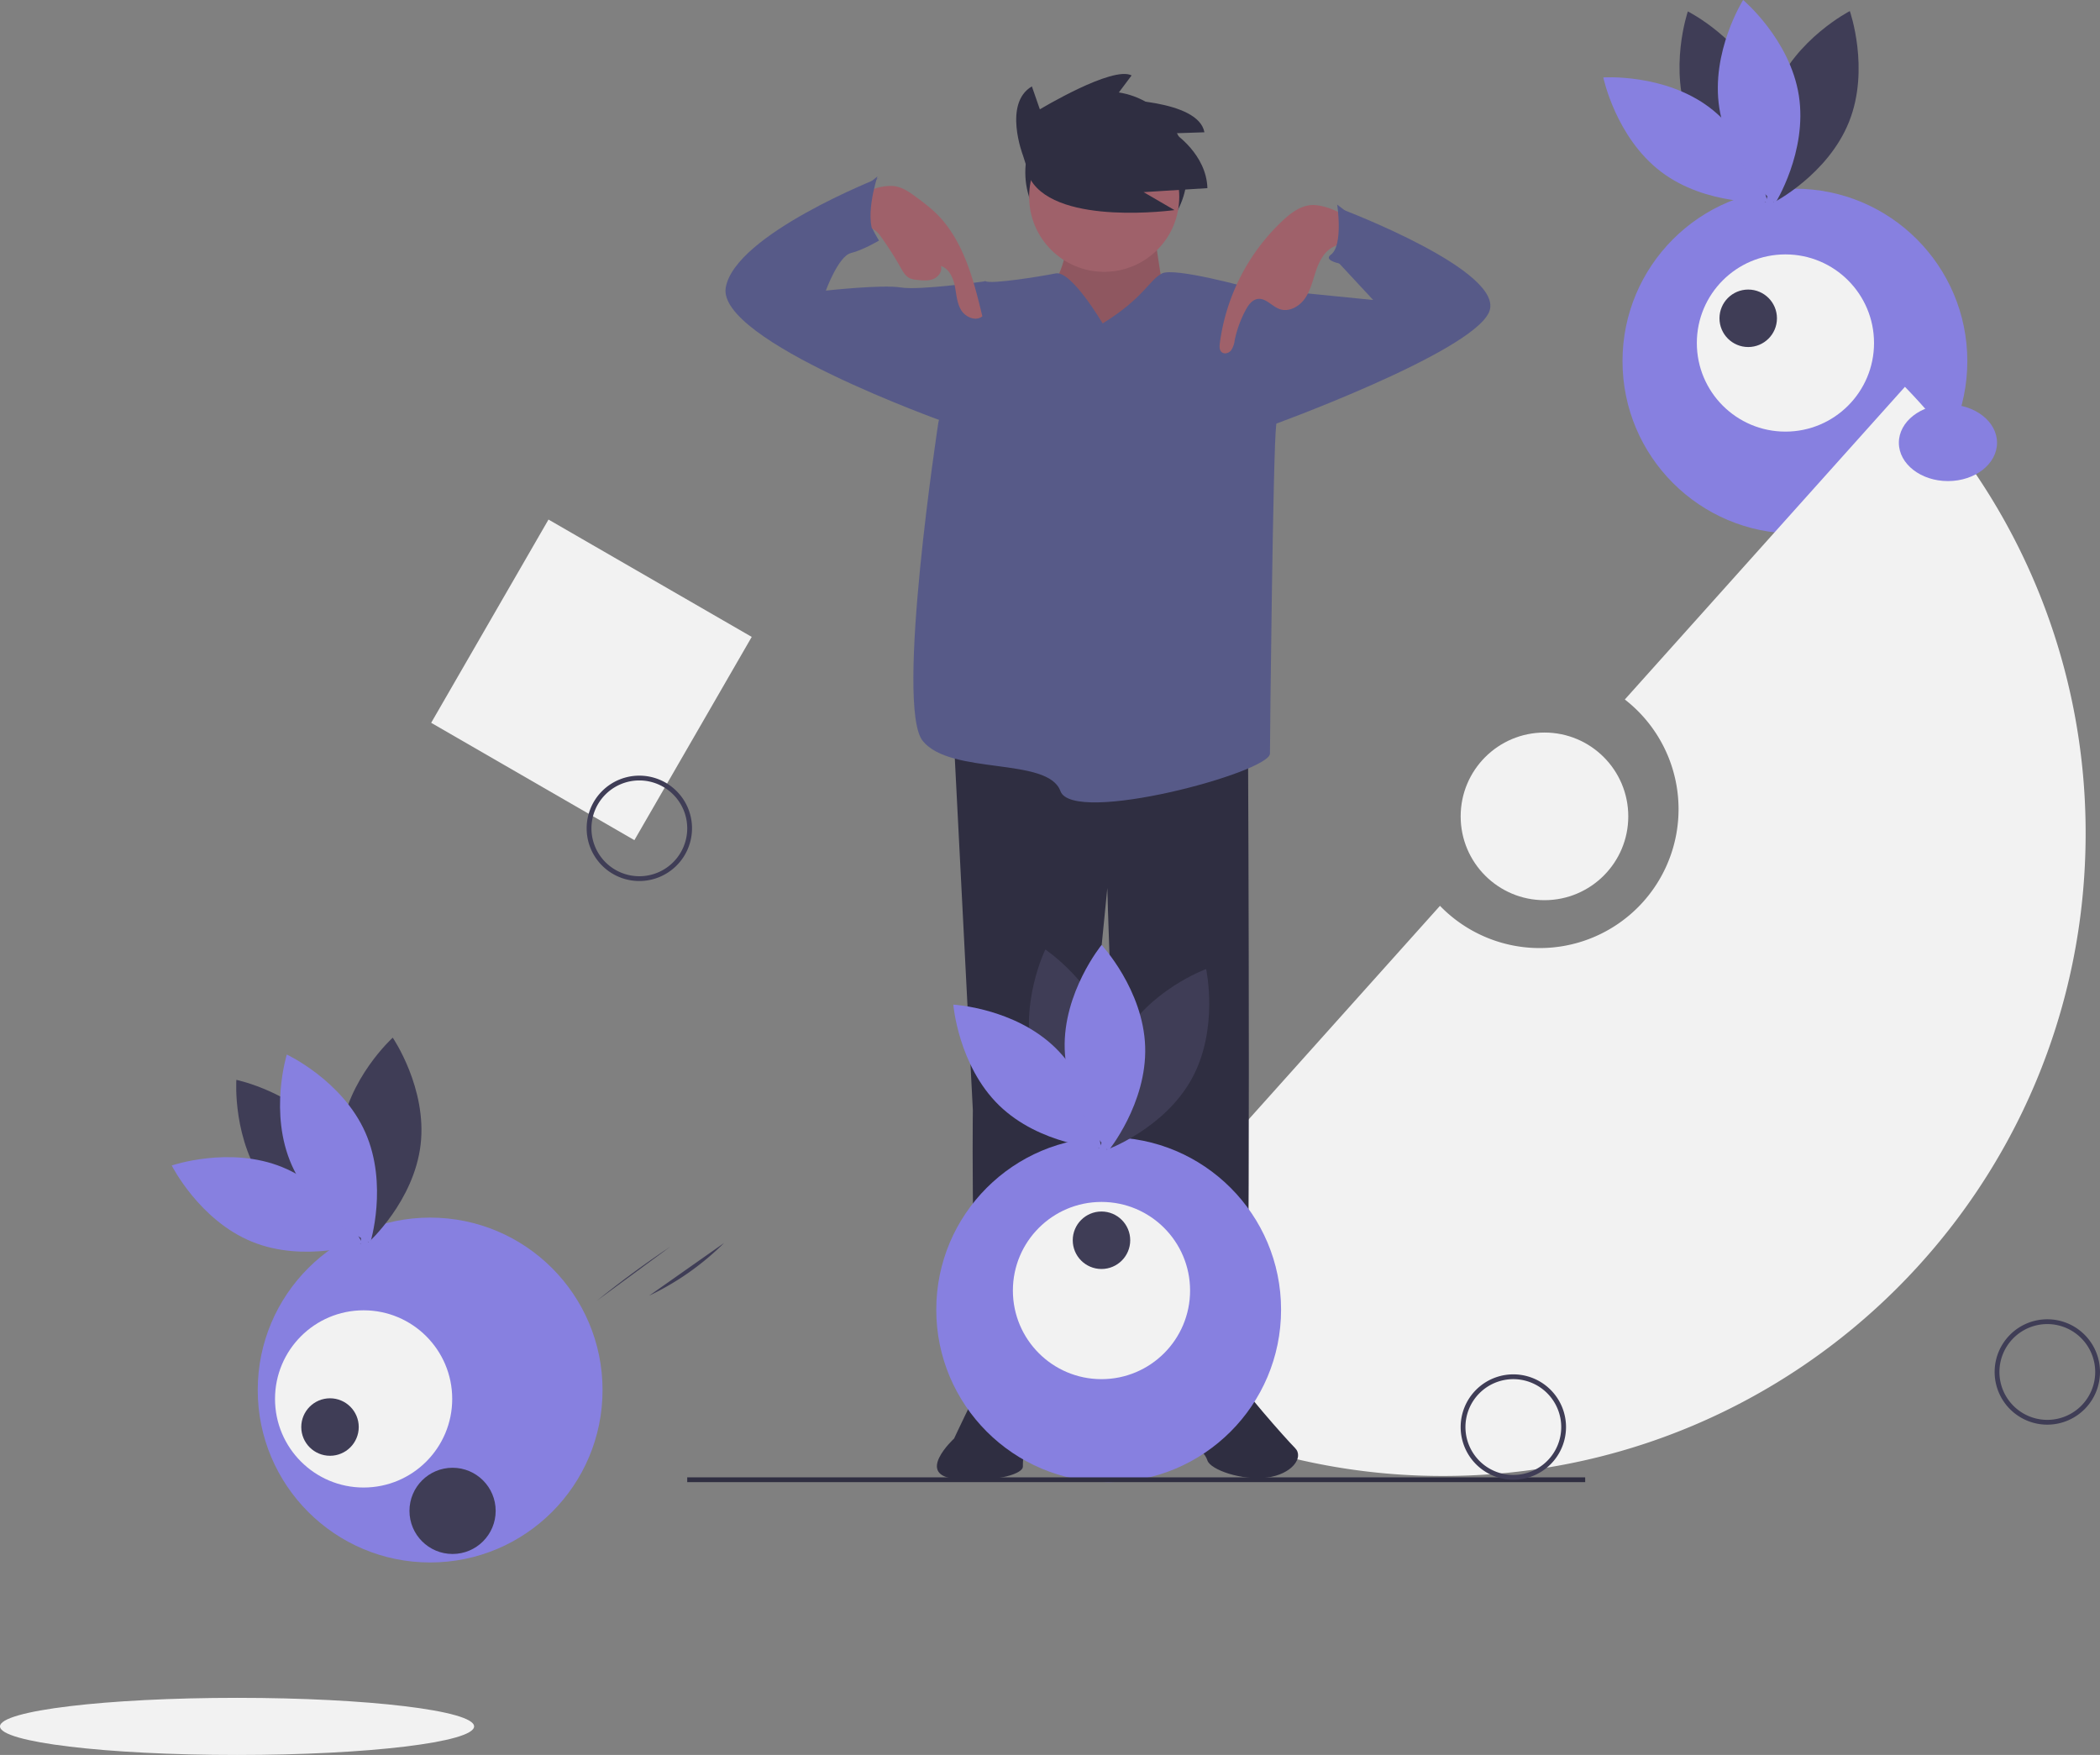 <svg xmlns="http://www.w3.org/2000/svg" data-name="Layer 1" width="877" height="732.809" viewBox="0 0 877 732.809" xmlns:xlink="http://www.w3.org/1999/xlink"><rect x="0" y="0" width="877" height="732.809" fill="#808080" stroke="none"/><title>unexpected friends</title><rect x="359.5" y="318.477" width="98" height="98" transform="translate(76.967 -238.613) rotate(30)" fill="#f2f2f2"/><circle cx="749.591" cy="150.798" r="72" fill="#8780e0"/><path d="M867.067,134.553c8.974,22.005,31.813,33.495,31.813,33.495s8.288-24.186-.686-46.19-31.813-33.495-31.813-33.495S858.093,112.548,867.067,134.553Z" transform="translate(-161.5 -83.595)" fill="#3f3d56"/><path d="M875.512,128.541c18.934,14.361,24.126,39.395,24.126,39.395s-25.506,1.75-44.441-12.611-24.126-39.395-24.126-39.395S856.577,114.18,875.512,128.541Z" transform="translate(-161.5 -83.595)" fill="#8780e0"/><path d="M902.482,121.975c-8.794,22.077-.307,46.194-.307,46.194s22.744-11.678,31.537-33.755.307-46.194.307-46.194S911.275,99.897,902.482,121.975Z" transform="translate(-161.5 -83.595)" fill="#3f3d56"/><path d="M912.735,123.499c3.683,23.477-9.937,45.114-9.937,45.114s-19.591-16.427-23.274-39.904,9.937-45.114,9.937-45.114S909.052,100.022,912.735,123.499Z" transform="translate(-161.5 -83.595)" fill="#8780e0"/><circle cx="745.631" cy="143.226" r="37" fill="#f2f2f2"/><circle cx="730.089" cy="132.908" r="12" fill="#3f3d56"/><path d="M1016.5,678.477a22,22,0,1,1,22-22A22.025,22.025,0,0,1,1016.5,678.477Zm0-42a20,20,0,1,0,20,20A20.022,20.022,0,0,0,1016.5,636.477Z" transform="translate(-161.5 -83.595)" fill="#3f3d56"/><path d="M428.5,451.477a22,22,0,1,1,22-22A22.025,22.025,0,0,1,428.5,451.477Zm0-42a20,20,0,1,0,20,20A20.022,20.022,0,0,0,428.5,409.477Z" transform="translate(-161.5 -83.595)" fill="#3f3d56"/><path d="M957.038,245.114,840.061,375.674a57.987,57.987,0,1,1-77.197,86.161l-162.943,181.863a267.098,267.098,0,0,0,164.303,56.202C912.389,699.9,1032.5,579.789,1032.5,431.624A267.369,267.369,0,0,0,957.038,245.114Z" transform="translate(-161.5 -83.595)" fill="#f2f2f2"/><circle cx="645" cy="340.882" r="35" fill="#f2f2f2"/><circle cx="461.966" cy="71.97" r="33.781" fill="#2f2e41"/><path d="M559.942,394.327l7.837,152.815s-1.306,109.713,6.531,111.019,22.204,10.449,26.122,3.918,23.51-207.671,23.51-207.671,5.224,208.978,20.898,210.284,33.959-6.531,36.571-5.224S682.716,398.245,682.716,398.245Z" transform="translate(-161.5 -83.595)" fill="#2f2e41"/><path d="M583.452,656.855s-9.143,0-11.755,3.918-11.755,23.51-11.755,23.51S542.962,699.875,561.248,701.181s27.428-2.531,27.428-5.143,0-9.143,3.918-10.449,7.837-7.837,7.837-10.449S596.513,655.549,583.452,656.855Z" transform="translate(-161.5 -83.595)" fill="#2f2e41"/><path d="M653.982,658.161s-6.531,26.122,0,27.428,10.449,3.918,11.755,7.837,14.367,8.449,24.816,7.143,15.673-8.449,11.755-12.367-23.51-26.122-24.816-30.041S653.982,658.161,653.982,658.161Z" transform="translate(-161.5 -83.595)" fill="#2f2e41"/><path d="M608.268,180.125s-2.612,19.592-7.837,22.204,2.612,16.979,2.612,16.979l23.51,3.918,20.898-16.979s-3.918-24.816-3.918-26.122S608.268,180.125,608.268,180.125Z" transform="translate(-161.5 -83.595)" fill="#9f616a"/><path d="M608.268,180.125s-2.612,19.592-7.837,22.204,2.612,16.979,2.612,16.979l23.51,3.918,20.898-16.979s-3.918-24.816-3.918-26.122S608.268,180.125,608.268,180.125Z" transform="translate(-161.5 -83.595)" opacity="0.1"/><circle cx="461.135" cy="82.162" r="31.347" fill="#9f616a"/><path d="M621.982,218.655S608.921,196.451,602.39,197.757s-26.775,4.571-29.387,3.265-19.592,58.775-19.592,58.775-18.286,118.856-6.531,133.223,52.244,6.531,57.469,20.898S691.859,406.082,691.859,398.245s1.306-127.999,2.612-137.142-11.755-57.469-11.755-57.469-30.694-8.49-35.918-5.877S638.962,208.206,621.982,218.655Z" transform="translate(-161.5 -83.595)" fill="#575a88"/><path d="M575.615,204.941l-2.612-3.918s-27.428,3.918-35.265,2.612-31.347,1.306-31.347,1.306,5.224-14.367,10.449-15.673,11.755-5.224,11.755-5.224-13.061-19.592,0-26.122c0,0-60.081,23.51-63.999,45.714s91.428,56.163,91.428,56.163Z" transform="translate(-161.5 -83.595)" fill="#575a88"/><path d="M672.267,206.247l10.449-2.612,52.244,5.224L717.981,190.574s10.449-13.061,3.918-19.592c0,0,69.224,26.122,61.387,43.102s-90.122,47.02-94.04,48.326S672.267,206.247,672.267,206.247Z" transform="translate(-161.5 -83.595)" fill="#575a88"/><path d="M535.711,161.438c3.233.642,5.996,2.662,8.642,4.628a83.955,83.955,0,0,1,7.368,5.918c11.879,11.105,16.246,27.86,20.024,43.676-2.69,2.266-7.082.382-8.887-2.637S560.927,206.318,560.218,202.873s-2.443-7.147-5.796-8.212c.705,2.187-.996,4.561-3.123,5.43s-4.523.628-6.806.374a9.405,9.405,0,0,1-3.088-.703c-1.772-.857-2.808-2.701-3.773-4.417a135.836,135.836,0,0,0-8.283-12.96,9.622,9.622,0,0,0-2.611-2.734c-4.184-2.554-8.676-5.894-6.593-11.957C521.865,162.69,531.146,160.532,535.711,161.438Z" transform="translate(-161.5 -83.595)" fill="#9f616a"/><path d="M709.367,169.212c-4.701.234-8.754,3.293-12.196,6.503a85.495,85.495,0,0,0-26.249,51.218c-.168,1.314-.22,2.86.786,3.722,1.131.968,2.996.395,3.925-.769a9.551,9.551,0,0,0,1.488-4.164,46.529,46.529,0,0,1,4.624-12.717c1.105-2.046,2.639-4.201,4.936-4.564,3.421-.54,5.979,3.083,9.247,4.231,3.857,1.354,8.178-1.071,10.522-4.419s3.261-7.453,4.553-11.331c1.291-3.878,3.207-7.854,6.732-9.922,3.753-2.202,12.394-3.732,8.73-9.913C723.801,172.595,714.285,168.967,709.367,169.212Z" transform="translate(-161.5 -83.595)" fill="#9f616a"/><path d="M588.684,148.412s-8.33-21.658,3.748-28.738l3.332,9.579s30.404-18.326,38.317-14.161l-7.497,9.996s35.402,0,37.901,13.744l-12.495.416s13.328,8.746,13.744,22.907l-26.656,1.666,12.911,7.497s-48.313,6.664-59.975-12.495Z" transform="translate(-161.5 -83.595)" fill="#2f2e41"/><path d="M508.351,172.941l19.592-15.673s-6.531,19.592,0,26.122l-24.816,5.224Z" transform="translate(-161.5 -83.595)" fill="#575a88"/><path d="M736.92,182.084l-16.979-13.061s2.612,16.979-2.612,20.898,14.367,5.224,14.367,5.224Z" transform="translate(-161.5 -83.595)" fill="#575a88"/><circle cx="179.634" cy="580.425" r="72" fill="#8780e0"/><path d="M272.807,578.946c14.356,18.938,39.388,24.137,39.388,24.137s1.757-25.506-12.598-44.444-39.388-24.137-39.388-24.137S258.451,560.008,272.807,578.946Z" transform="translate(-161.5 -83.595)" fill="#3f3d56"/><path d="M279.411,570.956c22.002,8.981,33.486,31.823,33.486,31.823s-24.188,8.281-46.19-.699S233.221,570.257,233.221,570.257,257.409,561.975,279.411,570.956Z" transform="translate(-161.5 -83.595)" fill="#8780e0"/><path d="M303.769,557.644c-2.79,23.6,11.64,44.705,11.64,44.705s18.954-17.158,21.744-40.758-11.64-44.705-11.64-44.705S306.559,534.044,303.769,557.644Z" transform="translate(-161.5 -83.595)" fill="#3f3d56"/><path d="M314.068,556.468c9.624,21.728,2.058,46.149,2.058,46.149s-23.17-10.807-32.794-32.535-2.058-46.149-2.058-46.149S304.444,534.74,314.068,556.468Z" transform="translate(-161.5 -83.595)" fill="#8780e0"/><circle cx="151.853" cy="584.134" r="37" fill="#f2f2f2"/><circle cx="137.817" cy="595.875" r="12" fill="#3f3d56"/><circle cx="463" cy="546.882" r="72" fill="#8780e0"/><path d="M593.064,525.988c6.206,22.94,27.461,37.147,27.461,37.147s11.194-22.985,4.989-45.925-27.461-37.147-27.461-37.147S586.858,503.048,593.064,525.988Z" transform="translate(-161.5 -83.595)" fill="#3f3d56"/><path d="M602.182,521.058c17.028,16.576,19.108,42.058,19.108,42.058s-25.528-1.394-42.557-17.97-19.108-42.058-19.108-42.058S585.154,504.482,602.182,521.058Z" transform="translate(-161.5 -83.595)" fill="#8780e0"/><path d="M629.754,517.852c-11.437,20.831-5.975,45.807-5.975,45.807s24.005-8.798,35.442-29.629,5.975-45.807,5.975-45.807S641.191,497.021,629.754,517.852Z" transform="translate(-161.5 -83.595)" fill="#3f3d56"/><path d="M639.743,520.624c.773,23.752-15.399,43.553-15.399,43.553s-17.426-18.707-18.2-42.459,15.399-43.553,15.399-43.553S638.97,496.872,639.743,520.624Z" transform="translate(-161.5 -83.595)" fill="#8780e0"/><circle cx="460" cy="538.882" r="37" fill="#f2f2f2"/><circle cx="460" cy="517.882" r="12" fill="#3f3d56"/><rect x="287" y="616.882" width="375" height="2" fill="#2f2e41"/><ellipse cx="813.5" cy="184.882" rx="20.5" ry="16" fill="#8780e0"/><path d="M408.639,606.509l32.788-26.258" transform="translate(-161.5 -83.595)" fill="#3f3d56"/><path d="M410.737,626.744Q425.601,614.733,441.511,604.1" transform="translate(-161.5 -83.595)" fill="#3f3d56"/><path d="M432.607,624.613a113.665,113.665,0,0,0,31.25-21.966" transform="translate(-161.5 -83.595)" fill="#3f3d56"/><circle cx="189" cy="630.882" r="18" fill="#3f3d56"/><ellipse cx="99" cy="720.882" rx="99" ry="11.928" fill="#f2f2f2"/><path d="M793.5,701.477a22,22,0,1,1,22-22A22.025,22.025,0,0,1,793.5,701.477Zm0-42a20,20,0,1,0,20,20A20.022,20.022,0,0,0,793.5,659.477Z" transform="translate(-161.5 -83.595)" fill="#3f3d56"/></svg>